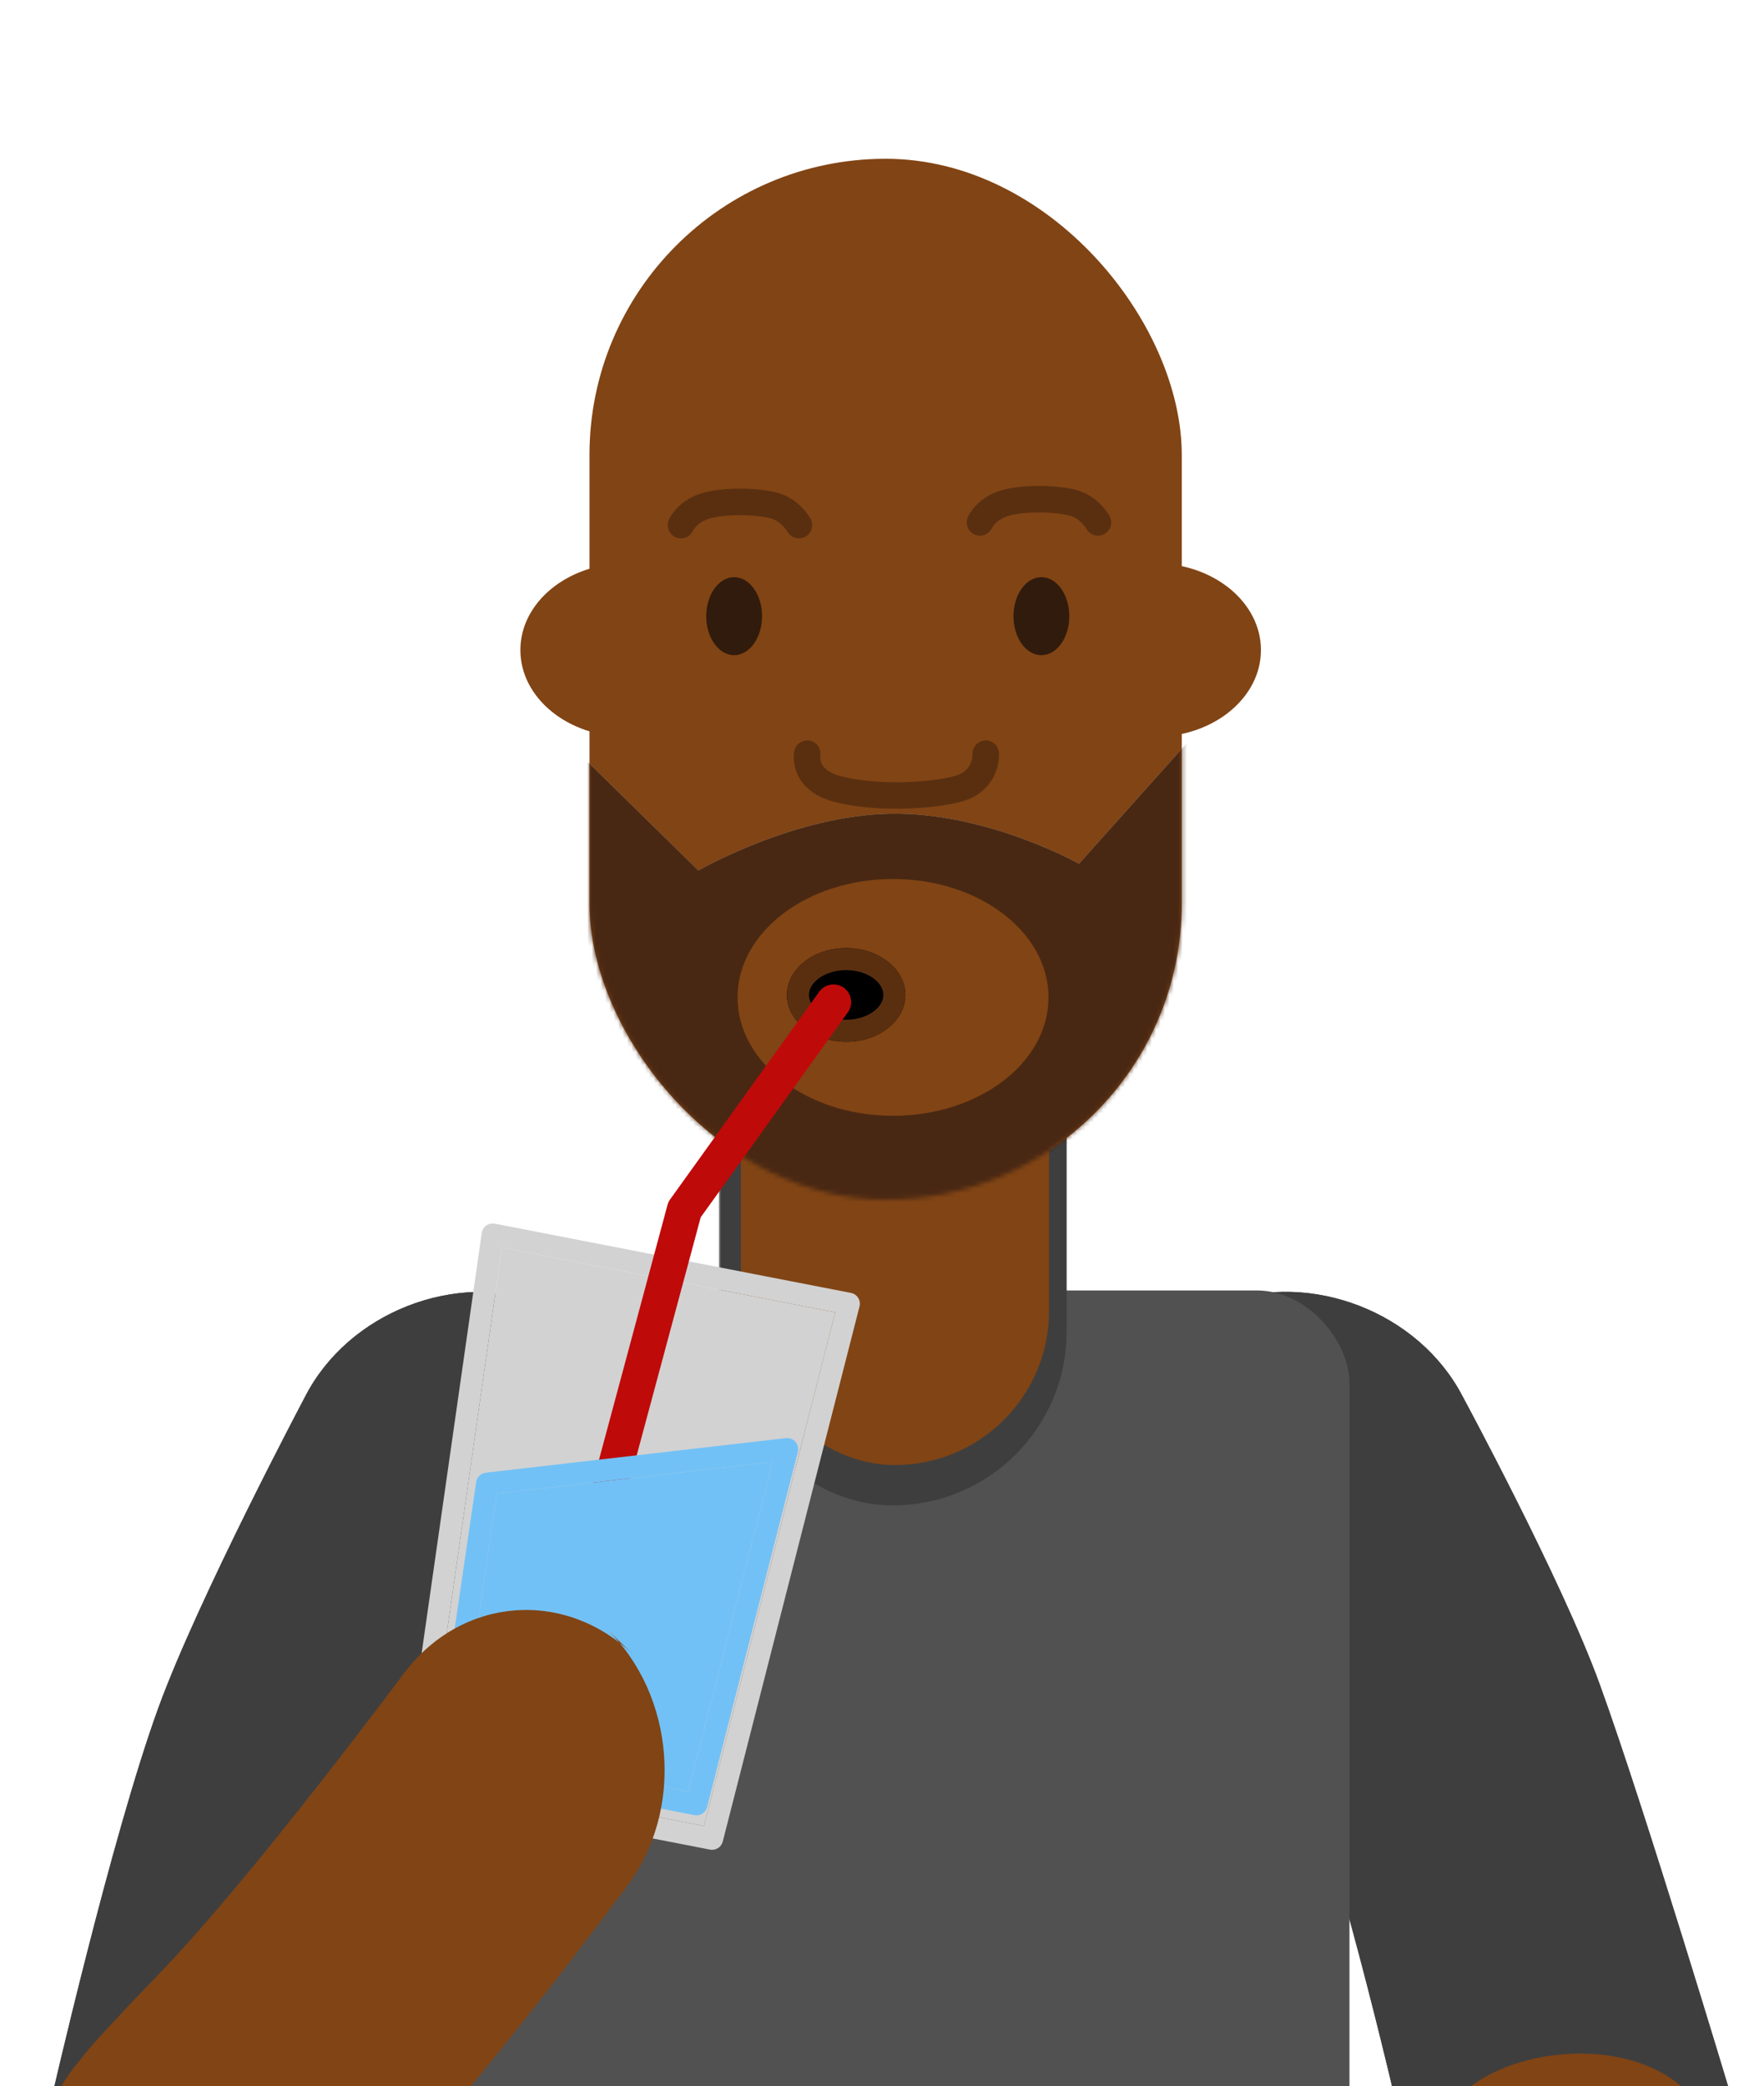 <?xml version="1.0" encoding="UTF-8"?>
<svg width="400px" height="473px" viewBox="0 0 400 473" version="1.1" xmlns="http://www.w3.org/2000/svg" xmlns:xlink="http://www.w3.org/1999/xlink">
    <!-- Generator: Sketch 46.2 (44496) - http://www.bohemiancoding.com/sketch -->
    <title>Gregor Head@1x</title>
    <desc>Created with Sketch.</desc>
    <defs>
        <path d="M313.686,381.409 C313.686,350.879 306.224,293.426 306.224,293.426 C303.718,272.142 318.814,251.993 339.944,248.422 L339.278,248.535 C360.407,244.965 378.484,259.409 379.61,280.809 C379.61,280.809 383.559,349.273 383.559,379.001 C383.559,404.149 376.653,450.918 376.653,450.918 C373.84,472.158 354.186,489.376 332.753,489.376 L340.492,489.376 C319.06,489.376 304.074,472.158 306.875,450.924 C306.875,450.924 313.686,405.754 313.686,381.409 Z" id="path-1"></path>
        <rect id="path-2" x="1.42108547e-14" y="0.587" width="206" height="404.413" rx="21"></rect>
        <path d="M54.015,381.072 C54.015,348.927 46.339,286.423 46.339,286.423 C43.951,265.125 59.4,247.859 80.835,247.859 L73.07,247.859 C94.509,247.859 113.906,265.115 116.285,286.42 C116.285,286.42 123.889,347.236 123.889,378.536 C123.889,405.014 116.744,456.249 116.744,456.249 C114.063,477.511 94.505,494.748 73.07,494.748 L80.835,494.748 C59.395,494.748 44.288,477.518 46.961,456.26 C46.961,456.26 54.015,406.704 54.015,381.072 Z" id="path-4"></path>
        <rect id="path-5" x="153.484" y="1.968" width="33.452" height="17.052"></rect>
        <rect id="path-6" x="96.419" y="531.895" width="64.935" height="64.273"></rect>
        <rect id="path-7" x="200.71" y="512.219" width="70.839" height="64.273"></rect>
        <rect id="path-8" x="0" y="0" width="134.305" height="236" rx="67.152"></rect>
        <linearGradient x1="50%" y1="0%" x2="50%" y2="100%" id="linearGradient-10">
            <stop stop-color="#C8C8C8" offset="0%"></stop>
            <stop stop-color="#979797" offset="100%"></stop>
        </linearGradient>
        <path d="M68.205,148.488 C46.282,148.878 24.699,161.368 24.699,161.368 L-15.544,121.887 L-24.542,207.547 L31.798,248.441 L104.081,249.011 L175.796,183.664 L154.061,111.688 L111.004,159.834 C111.004,159.834 90.129,148.098 68.205,148.488 Z" id="path-11"></path>
        <ellipse id="path-12" cx="73.868" cy="189.583" rx="13.43" ry="10.626"></ellipse>
        <polygon id="path-13" points="5.68434189e-14 69.337 6 189.337 70 189.337 77 69.337"></polygon>
        <polygon id="path-14" points="9.5 124.337 12.187 182.337 65.022 182.337 69.5 105.337"></polygon>
    </defs>
    <g id="Me-Head-Copy" stroke="none" stroke-width="1" fill="none" fill-rule="evenodd">
        <g id="Gregor-Head">
            <g id="Gregor" transform="translate(-15, 36)">
                <g>
                    <g id="arm" transform="translate(344.756, 368.685) scale(1, -1) rotate(20) translate(-344.756, -368.685) ">
                        <use fill="#515151" xlink:href="#path-1"></use>
                        <use fill="#3E3E3E" xlink:href="#path-1"></use>
                    </g>
                    <g id="neck-copy" transform="translate(115, 256)">
                        <mask id="mask-3" fill="white">
                            <use xlink:href="#path-2"></use>
                        </mask>
                        <use id="Mask" fill="#515151" xlink:href="#path-2"></use>
                        <rect fill="#3E3E3E" mask="url(#mask-3)" x="63" y="-101" width="78.87" height="150.319" rx="39.435"></rect>
                    </g>
                    <g id="arm-copy-3" transform="translate(84.992, 371.304) scale(-1, -1) rotate(20) translate(-84.992, -371.304) ">
                        <use fill="#515151" xlink:href="#path-4"></use>
                        <use fill="#3E3E3E" xlink:href="#path-4"></use>
                    </g>
                    <g id="lower" transform="translate(44, 638)">
                        <rect id="Belt" fill="#000000" x="70.839" y="0" width="206.613" height="21.643"></rect>
                        <g id="Rectangle-19">
                            <use fill="#D8D8D8" fill-rule="evenodd" xlink:href="#path-5"></use>
                            <rect stroke="#979797" stroke-width="4" x="155.484" y="3.968" width="29.452" height="13.052"></rect>
                        </g>
                        <rect id="Rectangle-18" fill="#044981" x="70.839" y="21.643" width="203.333" height="78.702"></rect>
                        <g id="sock">
                            <use fill="#D8D8D8" fill-rule="evenodd" xlink:href="#path-6"></use>
                            <rect stroke="#C6C6C6" stroke-width="1" x="96.919" y="532.395" width="63.935" height="63.273"></rect>
                        </g>
                        <g id="sock">
                            <use fill="#D8D8D8" fill-rule="evenodd" xlink:href="#path-7"></use>
                            <rect stroke="#C6C6C6" stroke-width="1" x="201.21" y="512.719" width="69.839" height="63.273"></rect>
                        </g>
                        <g id="Group-2" transform="translate(180.376, 569.278)">
                            <path d="M2.41,43.528 C1.607,52.071 -5.68434189e-14,77.452 -5.68434189e-14,77.452 L44.039,79.404 L61.432,70.796 L69.464,80.057 L244.783,82.453 L246.201,53.797 C246.201,53.797 246.201,48.378 234.033,42.723 C215.921,40.041 187.001,45.031 187.001,45.031 C187.001,45.031 183.451,43.212 182.09,42.302 C160.417,27.822 118.881,15.001 97.208,0.521 C97.208,0.521 55.279,11.56 16.809,4.811 C4.368,17.425 3.623,30.622 2.41,43.528 Z" id="shoe-main" fill="#3C2415"></path>
                            <polygon id="sole" fill="#1E0F07" points="-5.68434189e-14 77.353 44.039 79.305 61.432 70.697 69.464 79.958 245.61 82.355 245.61 75.063 75.621 75.063 65.492 64.389 57.935 64.389 39.545 73.404 -5.68434189e-14 71.745"></polygon>
                            <path d="M148.443,21.952 C158.444,26.212 136.535,40.922 136.535,40.922 C136.535,40.922 96.367,36.57 89.327,33.946 C75.998,26.256 84.982,21.707 84.982,21.707 C84.982,21.707 98.19,9.533 105.773,2.834 C123.533,11.116 138.442,17.693 148.443,21.952 L148.443,21.952 Z" id="lace-plate" fill="#663019"></path>
                            <g id="Shoelace-group" transform="translate(104.547, 16.878) rotate(-4) translate(-104.547, -16.878) translate(91.047, 3.878)">
                                <ellipse id="slace-hole" fill="#994325" cx="3.31" cy="22.395" rx="3.31" ry="3.318"></ellipse>
                                <path d="M12.137,11.723 C15.749,8.464 24.628,0.286 24.628,0.286 C24.628,0.286 27.353,0.33 26.289,2.135 C25.226,3.94 21.411,7.578 18.971,9.884 C14.37,14.236 9.371,19.288 5.166,22.11 C0.96,24.931 3.504,20.26 3.504,20.26 C3.504,20.26 8.984,14.569 12.137,11.723 L12.137,11.723 Z" id="Shoe-string" fill="#000000"></path>
                            </g>
                            <g id="Shoelace-group" transform="translate(114.3, 22.196) rotate(-4) translate(-114.3, -22.196) translate(101.8, 9.696)">
                                <ellipse id="slace-hole" fill="#994325" cx="3.31" cy="21.566" rx="3.31" ry="3.318"></ellipse>
                                <path d="M12.137,10.894 C15.749,7.634 22.973,0.286 22.973,0.286 C22.973,0.286 25.697,0.33 24.634,2.135 C23.57,3.94 21.411,6.748 18.971,9.055 C14.37,13.406 9.371,18.459 5.166,21.28 C0.96,24.101 3.504,19.431 3.504,19.431 C3.504,19.431 8.984,13.739 12.137,10.894 L12.137,10.894 Z" id="Shoe-string" fill="#000000"></path>
                            </g>
                            <g id="Shoelace-group" transform="translate(127.215, 25.367) rotate(-4) translate(-127.215, -25.367) translate(116.715, 13.867)">
                                <ellipse id="slace-hole" fill="#994325" cx="3.31" cy="19.078" rx="3.31" ry="3.318"></ellipse>
                                <path d="M10.482,10.064 C14.094,6.805 18.835,0.286 18.835,0.286 C18.835,0.286 21.559,0.33 20.496,2.135 C19.432,3.94 19.755,4.26 17.316,6.566 C12.714,10.918 9.371,15.97 5.166,18.792 C0.96,21.613 3.504,16.942 3.504,16.942 C3.504,16.942 7.328,12.91 10.482,10.064 L10.482,10.064 Z" id="Shoe-string" fill="#000000"></path>
                            </g>
                            <g id="Shoelace-group-Copy" transform="translate(139.833, 30.012) rotate(-10) translate(-139.833, -30.012) translate(130.833, 20.512)">
                                <ellipse id="slace-hole" fill="#994325" cx="3.31" cy="14.93" rx="3.31" ry="3.318"></ellipse>
                                <path d="M10.482,5.917 C14.094,2.657 15.524,0.286 15.524,0.286 C15.524,0.286 18.249,1.16 17.186,2.965 C16.122,4.769 15.618,5.089 13.178,7.396 C8.576,11.747 9.371,11.823 5.166,14.644 C0.96,17.466 3.504,12.795 3.504,12.795 C3.504,12.795 7.328,8.763 10.482,5.917 L10.482,5.917 Z" id="Shoe-string" fill="#000000"></path>
                            </g>
                        </g>
                        <g id="Left-shoe" transform="translate(0, 541.388)">
                            <path d="M0.538,93.017 L1.896,117.539 L9.351,125.55 L113.73,124.875 L172.349,100.155 L173.296,55.753 C173.296,55.753 161.114,38.014 128.288,29.644 C106.925,24.198 78.768,13.827 68.74,23.086 C54.617,51.564 37.097,77.349 37.097,77.349 L0.538,93.017 Z" id="Path-64" fill="#3C2415"></path>
                            <polygon id="Path-64-Copy" fill="#1E0F07" points="21.248 116.75 1.896 115.165 9.351 125.55 113.73 124.875 172.349 100.155 173.296 87.857 114.02 116.114"></polygon>
                            <path d="M41.565,68.968 C41.565,68.968 78.172,61.468 107.382,79.935 C137.419,57.564 133.92,54.797 142.576,40.012 C142.576,40.012 95.864,20.639 62.593,33.166 C51.684,46.458 41.565,68.968 41.565,68.968 Z" id="Path-65" fill="#663019"></path>
                            <g id="Shoelace-group" transform="translate(94.96, 42.959) rotate(-128) translate(-94.96, -42.959) translate(66.96, 10.459)">
                                <ellipse id="slace-hole" fill="#994325" cx="3.733" cy="60.241" rx="3.733" ry="4.002"></ellipse>
                                <path d="M32.867,26.25 C36.94,22.318 52.945,0.395 52.945,0.395 C52.945,0.395 56.272,2.669 55.073,4.846 C54.577,5.746 47.857,12.498 40.232,22.893 C29.403,37.654 15.907,57.016 14.175,58.463 C11.723,60.916 13.491,60.635 7.395,62.073 C2.912,62.073 1.536,60.946 2.586,59.536 C3.636,58.126 7.254,60.921 10.81,57.488 L32.867,26.25 Z" id="Shoe-string" fill="#000000"></path>
                            </g>
                            <g id="Shoelace-group-Copy-2" transform="translate(89.854, 51.728) rotate(-128) translate(-89.854, -51.728) translate(62.854, 20.228)">
                                <ellipse id="slace-hole" fill="#994325" cx="3.733" cy="58.003" rx="3.733" ry="4.002"></ellipse>
                                <path d="M32.867,24.012 C36.94,20.08 51.579,0.027 51.579,0.027 C51.579,0.027 54.906,2.301 53.707,4.478 C53.211,5.378 47.857,10.26 40.232,20.654 C29.403,35.416 15.907,54.778 14.175,56.224 C11.723,58.678 13.491,58.397 7.395,59.835 C2.912,59.835 1.536,58.708 2.586,57.298 C3.636,55.888 7.254,58.683 10.81,55.25 L32.867,24.012 Z" id="Shoe-string" fill="#000000"></path>
                            </g>
                            <g id="Shoelace-group-Copy-3" transform="translate(83.047, 59.867) rotate(-128) translate(-83.047, -59.867) translate(57.047, 29.867)">
                                <ellipse id="slace-hole" fill="#994325" cx="3.733" cy="55.495" rx="3.733" ry="4.002"></ellipse>
                                <path d="M32.867,21.503 C36.94,17.572 49.302,0.635 49.302,0.635 C49.302,0.635 52.629,2.91 51.43,5.087 C50.935,5.986 47.857,7.751 40.232,18.146 C29.403,32.907 15.907,52.269 14.175,53.716 C11.723,56.169 13.491,55.888 7.395,57.326 C2.912,57.326 1.536,56.199 2.586,54.79 C3.636,53.38 7.254,56.174 10.81,52.742 L32.867,21.503 Z" id="Shoe-string" fill="#000000"></path>
                            </g>
                            <g id="Shoelace-group-Copy-4" transform="translate(76.744, 66.076) rotate(-128) translate(-76.744, -66.076) translate(52.244, 38.576)">
                                <ellipse id="slace-hole" fill="#994325" cx="3.733" cy="50.748" rx="3.733" ry="4.002"></ellipse>
                                <path d="M32.867,16.757 C36.94,12.825 46.114,0.252 46.114,0.252 C46.114,0.252 49.442,2.527 48.242,4.704 C47.747,5.604 47.857,3.004 40.232,13.399 C29.403,28.16 15.907,47.523 14.175,48.969 C11.723,51.422 13.491,51.142 7.395,52.58 C2.912,52.58 1.536,51.453 2.586,50.043 C3.636,48.633 7.254,51.428 10.81,47.995 L32.867,16.757 Z" id="Shoe-string" fill="#000000"></path>
                            </g>
                        </g>
                        <path d="M70.839,21.643 L173.817,21.643 L167.258,567.311 C167.258,567.311 140.438,573.869 127.027,573.869 C106.111,573.869 64.28,567.311 64.28,567.311 L70.839,21.643 Z" id="leg-left" fill="#044981"></path>
                        <polygon id="leg-right" fill="#044981" points="174.473 21.643 277.452 21.643 284.011 567.311 181.032 580.428"></polygon>
                    </g>
                    <rect id="neck" fill="#814414" x="183" y="163" width="69.874" height="133.174" rx="34.937"></rect>
                    <g id="head-wide" transform="translate(133, 0)">
                        <g id="Beard" transform="translate(15.669, 0)">
                            <mask id="mask-9" fill="white">
                                <use xlink:href="#path-8"></use>
                            </mask>
                            <use id="Mask" fill="#814414" xlink:href="#path-8"></use>
                            <g mask="url(#mask-9)">
                                <use fill="url(#linearGradient-10)" xlink:href="#path-11"></use>
                                <use fill="#492813" style="mix-blend-mode: multiply;" xlink:href="#path-11"></use>
                            </g>
                        </g>
                        <ellipse id="beard-hole" fill="#814414" cx="84.5" cy="190.142" rx="35.255" ry="26.844"></ellipse>
                        <ellipse id="right-ear" fill="#814414" cx="24.086" cy="111.386" rx="24.086" ry="19.671"></ellipse>
                        <ellipse id="left-ear" fill="#814414" cx="143.841" cy="111.386" rx="24.086" ry="19.671"></ellipse>
                        <g id="mouth">
                            <use fill="#000000" fill-rule="evenodd" xlink:href="#path-12"></use>
                            <ellipse stroke="#5A2F10" stroke-width="5" cx="73.868" cy="189.583" rx="10.93" ry="8.126"></ellipse>
                        </g>
                        <g id="Group" transform="translate(35.815, 77.175)">
                            <path d="M69.719,57.707 C69.719,57.707 70.137,63.91 63.297,65.706 C56.457,67.502 44.078,67.842 36.052,65.706 C28.026,63.569 29.241,57.707 29.241,57.707" id="Line" stroke="#321B0D" stroke-width="6" opacity="0.5" stroke-linecap="round"></path>
                            <path d="M27.351,0.619 C27.351,0.619 25.471,4.07 21.665,5.07 C17.858,6.069 10.97,6.259 6.504,5.07 C2.037,3.881 0.6,0.619 0.6,0.619" id="Line-Copy" stroke="#321B0D" stroke-width="6" opacity="0.5" stroke-linecap="round" transform="translate(13.976, 3.255) scale(1, -1) translate(-13.976, -3.255) "></path>
                            <path d="M95.156,1.07469589e-13 C95.156,1.07469589e-13 93.275,3.452 89.469,4.451 C85.663,5.45 78.774,5.64 74.308,4.451 C69.842,3.262 68.405,1.07469589e-13 68.405,1.07469589e-13" id="Line-Copy-2" stroke="#321B0D" stroke-width="6" opacity="0.5" stroke-linecap="round" transform="translate(81.78, 2.637) scale(1, -1) translate(-81.78, -2.637) "></path>
                            <ellipse id="Oval-1" fill="#311B0C" cx="12.658" cy="26.533" rx="6.329" ry="8.844"></ellipse>
                            <ellipse id="Oval-1-Copy" fill="#311B0C" cx="82.328" cy="26.533" rx="6.329" ry="8.844"></ellipse>
                        </g>
                    </g>
                    <g id="drink" transform="translate(161.712, 279.388) rotate(11) translate(-161.712, -279.388) translate(123.212, 184.388)" stroke-linecap="round" stroke-linejoin="round">
                        <g id="cup">
                            <use fill="#D2D2D2" fill-rule="evenodd" xlink:href="#path-13"></use>
                            <path stroke="#D2D2D2" stroke-width="5" d="M-2.628,66.837 L79.65,66.837 L72.358,191.837 L3.622,191.837 L-2.628,66.837 Z"></path>
                        </g>
                        <polyline id="straw" stroke="#BF0A0A" stroke-width="8" points="63.184 0.367 39 53 31 166"></polyline>
                        <g id="water">
                            <use fill="#72C1F6" fill-rule="evenodd" xlink:href="#path-14"></use>
                            <path stroke="#72C1F6" stroke-width="5" d="M6.914,122.533 L72.207,101.857 L67.381,184.837 L9.8,184.837 L6.914,122.533 Z"></path>
                        </g>
                    </g>
                    <path d="M63.485,441.756 C63.485,411.226 56.069,354.173 56.069,354.173 C53.538,332.668 69.05,315.234 90.712,315.234 L82.133,315.234 C103.797,315.234 123.501,332.662 126.02,354.178 C126.02,354.178 133.359,409.62 133.359,439.347 C133.359,464.496 134.114,468.399 134.114,468.399 C135.288,490.021 118.675,507.55 97.014,507.55 L105.592,507.55 C83.928,507.55 65.273,490.031 64.178,468.383 C64.178,468.383 63.485,466.101 63.485,441.756 Z" id="arm-copy" fill="#814414" transform="translate(94.986, 411.392) rotate(44) translate(-94.986, -411.392) "></path>
                    <path d="M316.532,455.954 C310.159,432.795 364.343,411.679 377.501,441.046 C390.659,470.413 382.508,660.549 382.508,660.549 C381.831,679.588 365.833,695.023 346.78,695.023 L357.056,695.023 C338.001,695.023 322.336,679.581 322.043,660.521 C322.043,660.521 320.313,521.831 316.532,455.954 Z" id="arm-copy-2" fill="#814414" transform="translate(350.508, 560.854) rotate(13) translate(-350.508, -560.854) "></path>
                </g>
            </g>
        </g>
    </g>
</svg>